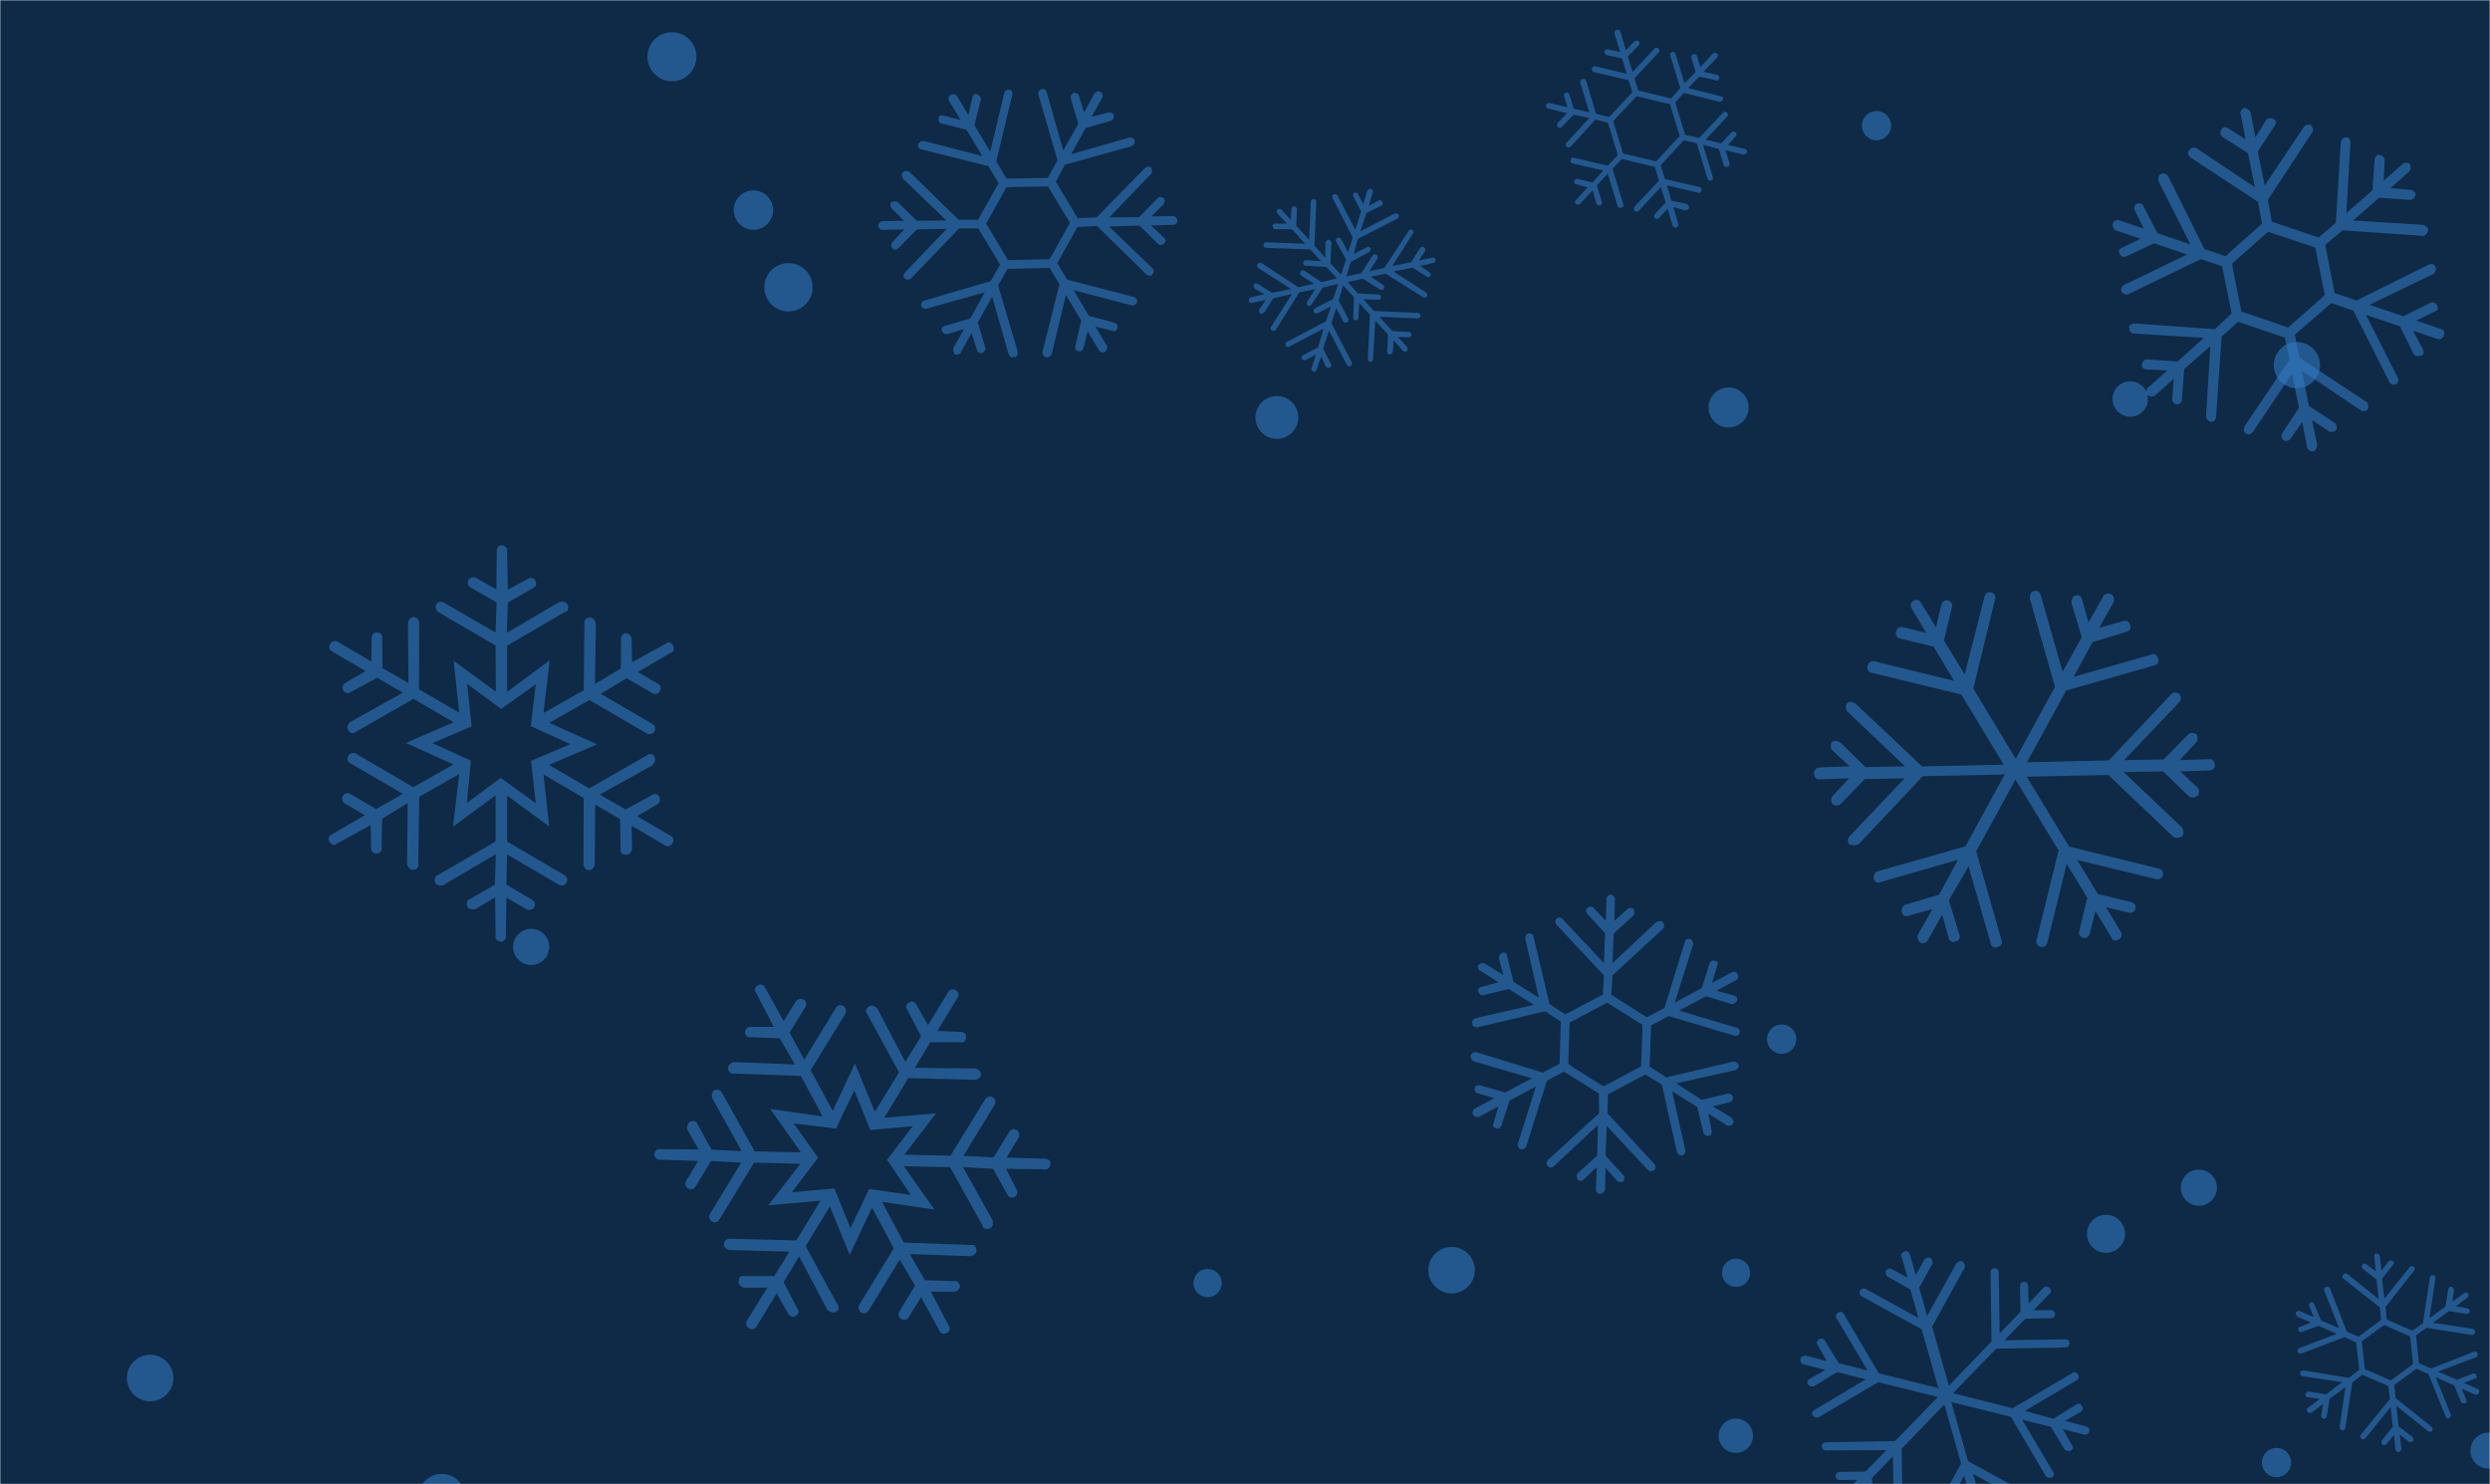 <svg xmlns="http://www.w3.org/2000/svg" version="1.1" xmlns:xlink="http://www.w3.org/1999/xlink" xmlns:svgjs="http://svgjs.com/svgjs" width="1040" height="620" preserveAspectRatio="none" viewBox="0 0 1040 620"><g mask="url(&quot;#SvgjsMask1092&quot;)" fill="none"><rect width="1040" height="620" x="0" y="0" fill="#0e2a47"></rect><circle r="5.895" cx="725.095" cy="531.625" filter="url(#SvgjsFilter1093)" fill="rgba(51, 121, 194, 0.58)"></circle><circle r="7.17" cx="725.01" cy="599.7" filter="url(#SvgjsFilter1093)" fill="rgba(51, 121, 194, 0.58)"></circle><circle r="6.11" cx="950.82" cy="610.88" filter="url(#SvgjsFilter1093)" fill="rgba(51, 121, 194, 0.58)"></circle><circle r="8.365" cx="721.975" cy="170.195" filter="url(#SvgjsFilter1093)" fill="rgba(51, 121, 194, 0.58)"></circle><circle r="10.095" cx="329.325" cy="119.995" filter="url(#SvgjsFilter1093)" fill="rgba(51, 121, 194, 0.58)"></circle><circle r="7.96" cx="879.62" cy="515.34" filter="url(#SvgjsFilter1093)" fill="rgba(51, 121, 194, 0.58)"></circle><circle r="7.55" cx="918.4" cy="496.07" filter="url(#SvgjsFilter1093)" fill="rgba(51, 121, 194, 0.58)"></circle><circle r="9.84" cx="184.51" cy="625.47" filter="url(#SvgjsFilter1093)" fill="rgba(51, 121, 194, 0.58)"></circle><circle r="6.13" cx="744.15" cy="434.02" filter="url(#SvgjsFilter1093)" fill="rgba(51, 121, 194, 0.58)"></circle><circle r="8.225" cx="314.685" cy="87.745" filter="url(#SvgjsFilter1093)" fill="rgba(51, 121, 194, 0.58)"></circle><circle r="6.115" cx="783.765" cy="52.485" filter="url(#SvgjsFilter1093)" fill="rgba(51, 121, 194, 0.58)"></circle><circle r="9.65" cx="959.35" cy="152.51" filter="url(#SvgjsFilter1093)" fill="rgba(51, 121, 194, 0.58)"></circle><circle r="9.705" cx="606.295" cy="530.525" filter="url(#SvgjsFilter1093)" fill="rgba(51, 121, 194, 0.58)"></circle><circle r="5.905" cx="504.385" cy="535.915" filter="url(#SvgjsFilter1093)" fill="rgba(51, 121, 194, 0.58)"></circle><circle r="7.4" cx="889.74" cy="166.66" filter="url(#SvgjsFilter1093)" fill="rgba(51, 121, 194, 0.58)"></circle><circle r="7.51" cx="1039.34" cy="605.91" filter="url(#SvgjsFilter1093)" fill="rgba(51, 121, 194, 0.58)"></circle><circle r="8.945" cx="533.315" cy="174.355" filter="url(#SvgjsFilter1093)" fill="rgba(51, 121, 194, 0.58)"></circle><circle r="10.23" cx="280.65" cy="23.7" filter="url(#SvgjsFilter1093)" fill="rgba(51, 121, 194, 0.58)"></circle><circle r="7.555" cx="221.855" cy="395.495" filter="url(#SvgjsFilter1093)" fill="rgba(51, 121, 194, 0.58)"></circle><circle r="9.72" cx="62.71" cy="575.58" filter="url(#SvgjsFilter1093)" fill="rgba(51, 121, 194, 0.58)"></circle><path d="M478.1 70.3L458 90.8 450.1 91.1 441 75.9 444.8 68.8 472.5 61.1C472.8 60.9 472.8 60.9 473.1 60.7 473.7 60.3 474.1 59.7 473.9 58.6 473.4 57.7 472.7 57.3 471.6 57.5L447.4 64.4 453.4 53.5 464.1 50.4C464.1 50.4 464.4 50.2 464.4 50.2 465 49.8 465.4 49.2 465.2 48.1 465.1 47.3 464 46.8 462.9 47L455.9 48.8 460.4 40.8C460.8 40.2 460.6 39.1 459.7 38.4S457.7 38.4 457 39.2L452.8 47 450.7 40.2C450.5 39.1 449.3 38.6 448.3 38.8 447.7 39.2 447 40 447.2 41.1L450.4 51.7 444.1 62.8 437.2 38.6C437 37.5 435.8 37 435.1 37.1 434.2 37.6 433.5 38.4 433.7 39.5L441.7 67 437.6 74.3 420.4 74.6 416.1 67.4 422.8 39.6C423.1 38.6 422.5 37.7 421.6 37.5S419.7 37.8 419.5 38.7L413.6 63.3 407 52.3 409.6 41.8C409.9 40.9 409.3 40 408.2 39.4S406.4 39.7 406.1 40.7L404.5 48.1 399.7 40.1C399.2 39.2 397.9 39.2 397 39.7 396.1 40.2 395.9 41.2 396.4 42.1L401.2 50.1 394.1 48.3C393 47.8 392.1 48.3 392 49.6 391.8 50.5 392.3 51.4 393.3 51.6L403.7 54.2 410.3 65.2 385.9 58.9C385 58.7 383.8 59.4 383.5 60.3S383.8 62.2 384.8 62.4L412.8 69.4 417.1 76.5 408.5 91.8 400.4 91.8 379.9 71.8C379.1 71.1 378 71.3 377.1 71.9 376.4 72.7 376.6 73.8 377.2 74.7L395.3 92.1 382.9 92.2 375 84.5C374.1 83.8 373.1 84 372.2 84.5 371.8 85.2 371.7 86.4 372.5 87.1L377.6 92.2 368.4 92.4C367.7 92.5 367 93.3 366.7 94.3 367 95.3 367.8 96.1 368.6 96L377.7 95.8 372.6 101.3C372.1 101.9 372.1 103.2 372.7 103.6 373.3 104.5 374 104.4 374.9 103.9 374.9 103.9 375.2 103.7 375.2 103.7L383 95.8 395.4 95.6 378 113.8C377.3 114.6 377.1 115.6 377.9 116.3 378.7 117 379.5 116.9 380.1 116.6 380.4 116.4 380.4 116.4 380.4 116.4L400.6 95.4 408.6 95.4 417.7 110.5 413.8 117.4 385.9 125.6C385.2 125.7 384.6 126.8 384.7 127.6 384.9 128.6 386.1 129.2 387.1 128.9L411.3 122.1 405.3 133 394.7 136.1C393.6 136.4 392.9 137.2 393.4 138.1 393.7 139.2 394.8 139.7 395.6 139.6L402.7 137.4 398.2 145.3C398 146.3 398.2 147.4 399 148.1 399.5 148.2 400.3 148.1 400.9 147.8 401.2 147.6 401.2 147.6 401.3 147.1L405.8 139.1 408.1 146.3C408.3 147.4 409.3 147.6 410 147.5 410.3 147.3 410.3 147.3 410.6 147.2 411.2 146.8 411.6 146.2 411.6 145.4L408.4 134.7 414.4 123.9 421.3 148.1C421.8 148.9 422.6 149.7 423.5 149.1 424 149.2 424 149.2 424.3 149.1 424.9 148.7 425.1 147.8 425.1 147L416.9 119.2 420.8 112.3 438.4 111.9 442.5 118.7 435.5 146.8C435.2 147.8 435.9 148.9 436.9 149.2S439 148.7 439.3 147.8L445.2 123.2 451.6 133.9 449.1 144.7C448.9 145.6 449.4 146.5 450.4 146.7 451.3 147 452.2 146.4 452.5 145.5L454.3 138.4 459.1 146.4C459.4 147 460.6 147.5 461.5 147 462.3 146.4 462.7 145 462.3 144.4L457.5 136.4 464.7 138.2C465.1 138.3 465.6 138.4 465.9 138.2 466.5 137.9 466.6 137.4 466.7 136.9 467 136 466.4 135.1 465.5 134.8L454.8 131.9 448.4 121.2 472.9 127.6C473.3 127.7 473.6 127.5 474.2 127.2 474.5 127 474.8 126.8 474.9 126.3 475.2 125.4 474.5 124.2 473.5 124L445.7 116.8 441.6 109.9 450 94.8 458.2 94.4 478.9 114.7C479.5 115.1 480.5 115.3 481.1 115 481.4 114.8 481.4 114.8 481.2 114.5 482.1 114 482.1 112.7 481.3 112L463.2 94.6 475.9 94.2 483.8 102C484.4 102.4 485.2 102.4 485.8 102 485.8 102 486.1 101.8 486.1 101.8 487 101.3 487.1 100 486.2 99.3L480.7 94.2 489.8 93.9C490.3 94 490.6 93.9 490.9 93.7 491.5 93.3 491.9 92.7 491.7 92.4 491.8 91.1 491 90.4 490 90.2L480.9 90.4 485.9 85.4C486.6 84.5 486.7 83.3 485.9 82.6 485.2 82.2 484 82.1 483.5 82.8L475.8 90.7 463.3 90.8 480.7 72.7C481.5 71.9 481.2 70.8 480.7 69.9 480 69.5 478.8 69.4 478.1 70.3ZM438.8 79.7L445.8 91.3 446.9 93.1 445.9 94.8 439.5 106.4 438.2 108.3 436.2 108.3 423 108.6 421 108.6 419.9 106.8 413 95.2 411.9 93.4 412.9 91.6 419.3 80.1 420.2 78.3 422.5 78.1 435.7 77.9 437.8 77.9 438.8 79.7Z" fill="rgba(51, 121, 194, 0.58)"></path><path d="M278.2 268.8L264 276.6 263.8 266.8C263.8 265.8 262.9 264.7 261.4 264.4 260.2 264.7 259.1 265.7 259.4 267L259.3 279.2 248.5 285.7 248.9 260.3C248.5 259 247.6 257.9 246.5 257.9 244.9 258 243.8 258.9 244.1 260.2L243.8 288.3 227 297.8 229.6 275.8 211.8 289 211.8 269.7 236.1 255.5C236.5 255.8 236.7 255.4 237 255 237.4 254.2 237.5 253.1 236.9 252.3 236.4 251.4 234.9 251.1 233.7 251.4L211.7 264.3 212.1 251.7 222.7 245.6C223.3 245.4 223.5 245 223.8 244.6 224 244.2 224.1 243.2 223.5 242.3 222.9 241.4 221.5 241.1 220.6 241.7L212.1 246.3 211.8 230.2C212.1 228.7 210.9 228 209.5 227.7 208.5 227.7 207.4 228.6 207.5 230.3L207.3 246.2 198.9 241.4C197.7 240.7 196.2 241.4 195.7 242.2 195.1 243.4 195.4 244.7 196.6 245.4L207.4 251.6 207 264.2 185.4 251.7C184.2 251 182.9 251.3 182.2 252.5 181.8 253.3 181.9 255 183.1 255.7L207 269.6 207.1 288.9 189.5 276 191.8 297.7 175 287.9 175.1 260.1C175 258.5 173.8 257.8 172.8 257.7 171.8 257.7 170.7 258.6 170.4 260.1L170.6 285.3 159.8 279.1 159.6 266.6C159.9 265.2 158.9 264.1 157.3 264.2 156.2 264.1 155.1 265.1 155.2 266.8L155.1 276.3 141.1 268.1C139.9 267.4 138.6 267.8 137.9 269S137.5 271.4 138.7 272.1L152.7 280.3 144.5 285.1C143 285.9 142.8 287.3 143.3 288.2 144 289.6 145.5 289.9 146.6 289L157.5 283.1 168.3 289.3 146.2 301.6C145.1 302.6 144.8 304 145.4 304.9 146.1 306.4 147.5 306.6 148.6 305.7L172.7 291.9 189.5 301.7 169.5 310.3 189.4 319.3 172.6 328.8 148.7 314.8C147.5 314.1 146 314.8 145.5 315.6 144.8 316.8 145.1 318.1 146.3 318.8L168.3 331.6 157.1 337.9 146.3 331.6C145.1 330.9 143.9 331.3 143.2 332.5 142.7 333.3 142.8 334.9 144 335.6L152.4 340.5 138.6 348.5C137.1 349.3 136.8 350.7 137.8 351.8 138.4 352.7 139.6 353.4 140.7 352.4L154.8 344.6 155 354.4C155 355.4 155.9 356.5 157 356.5 158 356.6 158.9 356 159.1 355.6 159.3 355.2 159.6 354.8 159.4 354.2L159.6 342 170.3 335.4 170 360.9C170.3 362.2 171.3 363.3 172.3 363.3 173.3 363.4 174.2 362.8 174.7 362 174.9 361.6 174.9 361.6 174.7 361L175.1 332.8 191.8 323.3 189.2 345.3 207 332.2 207 351.5 182.7 365.6C181.8 366.2 181.1 367.4 181.9 368.9 182.4 369.8 183.9 370.1 185.1 369.7L207.1 356.8 206.7 369.5 196.2 375.6C194.9 375.9 194.6 377.4 195.3 378.9 195.9 379.7 197.3 380 198.6 379.7L206.8 374.8 207 391C206.7 392.4 207.9 393.1 209.3 393.4 209.9 393.3 210.8 392.7 211 392.3 211.3 391.9 211.5 391.5 211.3 390.9L211.5 374.9 219.9 379.8C221.1 380.5 222.6 379.8 223.1 379L223.1 379C223.8 377.8 223.4 376.5 222.2 375.8L211.5 369.5 211.8 356.9 233.4 369.5C234.6 370.2 235.9 369.9 236.6 368.7S236.9 366.2 235.7 365.5L211.8 351.5 211.8 332.3 229.4 345.2 227 323.5 243.8 333.3 243.7 361C243.8 362.7 245 363.4 246 363.5 247.1 363.5 248.1 362.6 248.4 361.1L248.6 336.1 259 342.1 259.2 354.6C258.9 356 259.9 357.1 261.6 357 262.6 357.1 263.7 356.1 264 354.7L263.8 344.9 277.8 353.1C279 353.8 280.2 353.4 280.9 352.2S281.3 349.8 280.1 349.1L266.1 340.9 274.3 336.1C274.9 335.9 275.1 335.5 275.4 335.1 275.8 334.3 275.7 333.7 275.5 333 274.8 331.5 273.3 331.2 272.2 332.2L261.3 338.1 250.5 331.9 272.6 319.6C272.9 319.2 273.1 318.8 273.3 318.4 273.8 317.6 273.6 317 273.5 316.3 272.7 314.8 271.3 314.5 270.2 315.5L246.1 329.3 229.3 319.5 249.4 310.9 229.4 301.9 246.2 292.4 270.2 306.4C271.4 307.1 272.9 306.3 273.3 305.5 274 304.4 273.7 303.1 272.5 302.4L250.9 289.8 261.7 283.3 272.5 289.5C273.7 290.2 274.9 289.9 275.6 288.7S276 286.2 274.8 285.6L266.4 280.7 280.2 272.6C280.8 272.5 281 272.1 281.3 271.7 281.5 271.3 281.6 270.2 281 269.4 280.4 268.5 279.2 267.8 278.2 268.8ZM238.2 310.8L221.8 317.8 223.8 335.5 209.1 324.9 195 335.4 196.7 317.7 180.6 310.4 197 303.4 195.1 285.6 209.3 296.1 223.8 285.8 221.7 303.3 238.2 310.8Z" fill="rgba(51, 121, 194, 0.58)"></path><path d="M776.8 352.1L803.1 324.2 837.3 323.5 820.9 353.5 784 364C784 364 783.6 364.2 783.6 364.2 782.8 364.7 782.5 366 782.6 367 782.9 368.4 784.4 369.1 785.6 368.4L817.8 359.1 809.9 373.7 795.7 377.9C795.7 377.9 795.3 378.2 795.3 378.2 794.5 378.6 794.2 379.9 794.3 380.9 794.6 382.4 796.1 383.1 797.3 382.4L807.1 379.7 801.1 390.3C800.5 391.2 801.1 393 802 393.6 803.1 394.5 804.7 393.6 805.2 392.7L811.2 382 813.9 391.8C814.2 393.2 815.7 393.9 816.9 393.2 818.3 392.9 819 391.4 818.3 390.2L814 376 822.2 361.9 831.5 394.1C831.8 395.5 833.3 396.2 834.5 395.5 835.9 395.2 836.6 393.6 835.9 392.5L825.4 355.6 841.8 325.6 859.8 355.2 850.6 392.7C850.3 394 851.1 395.2 852.3 395.5 853.6 395.8 854.8 395.1 855.1 393.8L863.2 360.8 871.8 375 868.4 389C868.1 390.2 868.8 391.4 870.1 391.7 871.3 392 872.5 391.3 872.8 390L875.2 380.5 881.9 391.6C882.2 393 883.9 393.1 885 392.4 886.2 391.6 886.5 390.4 885.8 389.2L879.6 378.9 889.1 381.2C890.4 381.5 891.6 380.8 891.9 379.6S891.5 377.1 890.2 376.8L876.2 373.4 867.6 359.2 900.6 367.2C901.9 367.5 903.1 366.8 903.4 365.5 903.7 364.3 903 363.1 901.7 362.8L864.2 353.6 846.5 324.4 880.6 323.7 907.6 349.4C908.8 350.4 910.2 350 911.4 349.3 912.3 348.2 912 346.8 911.3 345.6L887 322.5 903.5 322.2 914.1 332.5C915.3 333.5 916.7 333.1 917.9 332.4 918.8 331.3 918.5 329.9 918 329.1L910.6 322.2 922.8 321.8C923.8 321.8 925.4 320.8 925.1 319.4 924.8 317.9 924 316.8 922.6 317.1L910.4 317.5 917.3 310.1C918.2 308.9 917.9 307.5 917.4 306.7 916.5 306.2 915.3 305.9 914.5 306.3 914.5 306.3 914.1 306.6 914.1 306.6L903.7 317.2 887.2 317.5 910.3 293.2C911.2 292.1 910.9 290.7 910.4 289.9 909.5 289.3 908.3 289 907.5 289.5 907.5 289.5 907.1 289.7 907.1 289.7L880.8 317.6 846.6 318.4 863 288.4 899.9 277.9C901.3 277.6 902 276.1 901.3 274.9 901 273.4 899.5 272.7 898.3 273.5L866.1 282.7 874 268.2 888.2 263.9C889.6 263.6 890.3 262.1 889.6 260.9 889.3 259.5 887.7 258.8 886.6 259.5L876.8 262.2 882.8 251.5C883.3 250.6 882.8 248.8 881.9 248.3 881 247.7 880 247.8 879.2 248.3 878.8 248.5 878.4 248.8 878.3 249.4L872.3 260 869.6 250.3C869.3 248.9 867.8 248.2 866.6 248.9 866.6 248.9 866.2 249.1 866.2 249.1 865.4 249.6 865.1 250.9 865.2 251.9L869.5 266.1 861.5 280.6 852.3 248.4C851.9 247 850.4 246.3 849.2 247 849.2 247 848.8 247.2 848.8 247.2 848 247.7 847.7 249 847.8 250L858.3 286.9 841.9 316.9 824.2 287.6 833.3 250.2C833.6 248.9 832.9 247.7 831.6 247.4 830.4 247.1 829.2 247.8 828.9 249.1L820.6 281.7 811.9 267.5 815.3 253.5C815.6 252.3 814.9 251.1 813.7 250.8S811.2 251.2 810.9 252.4L808.6 262 802.3 251.7C801.6 250.5 800.3 250.2 799.2 250.9 798 251.6 797.7 252.9 798.4 254.1L804.6 264.4 795.1 262C794.5 261.9 793.8 261.7 793 262.2S792.1 263.3 791.9 264C791.6 265.2 792.3 266.4 793.6 266.7L807.6 270.1 816.2 284.4 783.2 276.3C782.6 276.1 781.9 276 781.1 276.5 780.7 276.7 780.2 277.6 780 278.2 779.7 279.5 780.4 280.7 781.7 281L819.2 290.1 836.9 319.4 802.8 320.1 774.9 293.8C774 293.2 772.7 292.9 772 293.4 772 293.4 771.6 293.6 771.6 293.6 770.6 294.7 770.9 296.2 771.4 297L795.7 320.1 779.2 320.4 768.6 310.1C767.7 309.5 766.4 309.2 765.6 309.7 765.6 309.7 765.2 309.9 765.2 309.9 764.3 311 764.6 312.5 765.1 313.2L772.5 320.1 760.3 320.5C759.9 320.7 759.3 320.6 758.9 320.8 758.1 321.3 757.5 322.2 757.6 323.2 757.9 324.6 758.6 325.8 760.1 325.5L772.3 325.1 765.4 332.5C764.5 333.6 764.8 335.1 765.3 335.8 766.4 336.8 767.8 336.5 768.6 336L778.9 325.4 795.5 325.1 772.4 349.4C771.5 350.5 771.8 351.9 772.3 352.7 774.2 353.2 775.8 353.2 776.8 352.1Z" fill="rgba(51, 121, 194, 0.58)"></path><path d="M847.3 624.1L822 610.3 815 585.6 839.9 591.8 854.5 616.6C854.5 616.6 854.8 616.9 854.8 616.9 855.3 617.4 856.2 617.3 857 617.1 857.9 616.6 858.2 615.3 857.4 614.6L844.6 593 856.6 596 862.4 605.5C862.4 605.5 862.7 605.7 862.7 605.7 863.2 606.2 864.2 606.2 864.9 605.9 865.9 605.4 866.1 604.2 865.3 603.5L861.6 596.9 870.4 599.2C871.2 599.5 872.4 598.7 872.6 598 873.1 597 872.1 596 871.3 595.8L862.5 593.5 869 589.7C870 589.2 870.2 587.9 869.5 587.2 869 586.2 867.8 586 867 586.8L857.6 592.6 845.7 589.3 867.4 576.5C868.3 576 868.6 574.7 867.8 574 867.3 573 866.1 572.8 865.4 573.6L840.6 588.2 815.7 581.9 833.8 563.3 862.7 562.8C863.7 562.8 864.4 562 864.4 561.1 864.4 560.1 863.7 559.4 862.7 559.4L837.2 559.8 845.9 550.8 856.7 550.6C857.6 550.6 858.4 549.9 858.4 548.9 858.3 547.9 857.6 547.2 856.6 547.2L849.3 547.3 856 540.4C857 539.9 856.7 538.6 856 537.9 855.2 537.2 854.3 537.2 853.5 537.9L847.3 544.4 847.1 537.1C847.1 536.1 846.4 535.4 845.4 535.4S843.7 536.1 843.7 537.1L843.9 547.9 835.2 556.9 834.8 531.4C834.8 530.4 834 529.7 833.1 529.7 832.1 529.7 831.3 530.4 831.4 531.4L831.8 560.3 814 578.8 807 554.1 820.5 529.6C821 528.6 820.5 527.7 819.8 526.9 818.8 526.5 817.8 527 817.1 527.7L804.9 549.7 801.6 537.8 807 528.1C807.5 527.1 807 526.2 806.3 525.4 805.3 525 804.3 525.5 803.8 526L800.2 532.6 797.7 523.9C797.4 523.1 796.4 522.2 795.4 522.7 794.5 523.2 793.7 523.9 794.2 524.9L796.8 533.7 790.2 530.1C789.2 529.6 788.2 530.1 787.7 530.6 787.5 531.4 787.5 532.4 788 532.8 788 532.8 788.2 533.1 788.2 533.1L797.9 538.6 801.3 550.5 779.3 538.4C778.3 537.9 777.3 538.4 776.8 538.9 776.6 539.6 776.6 540.6 777.1 541.1 777.1 541.1 777.3 541.3 777.3 541.3L802.6 555.2 809.6 579.8 784.7 573.6 770.1 548.8C769.6 547.8 768.4 547.6 767.6 548.4 766.7 548.9 766.4 550.1 767.2 550.8L780 572.4 768 569.4 762.2 560C761.7 559 760.4 558.8 759.7 559.5 758.7 560 758.5 561.2 759.3 562L763 568.5 754.2 566.2C753.4 566 752.2 566.7 752 567.5 751.8 568.2 752 568.9 752.5 569.4 752.8 569.7 753 569.9 753.5 569.9L762.4 572.2 755.8 576C754.8 576.5 754.6 577.7 755.4 578.5 755.4 578.5 755.6 578.7 755.6 578.7 756.1 579.2 757.1 579.2 757.8 578.9L767.3 573.1 779.3 576.1 757.7 589C756.8 589.5 756.5 590.7 757.3 591.4 757.3 591.4 757.5 591.7 757.5 591.7 758 592.1 759 592.1 759.7 591.9L784.5 577.3 809.4 583.5 791.5 601.9 762.6 602.4C761.6 602.4 760.9 603.1 760.9 604.1 760.9 605.1 761.7 605.8 762.6 605.8L787.9 605.7 779.2 614.6 768.4 614.8C767.4 614.8 766.7 615.5 766.7 616.5S767.5 618.2 768.5 618.2L775.8 618.1 769.6 624.6C768.8 625.3 768.9 626.3 769.6 627 770.3 627.7 771.3 627.7 772 627L778.3 620.5 778.4 627.9C778.4 628.4 778.5 628.8 778.9 629.3S779.9 629.8 780.4 629.8C781.4 629.8 782.1 629 782.1 628.1L781.9 617.3 790.6 608.3 791 633.8C791 634.3 791 634.8 791.5 635.3 791.8 635.5 792.5 635.7 793 635.7 794 635.7 794.7 635 794.7 634L794.3 605.1 812.1 586.6 819.1 611.3 805.3 636.5C805.1 637.3 805.1 638.2 805.6 638.7 805.6 638.7 805.8 639 805.8 639 806.8 639.4 807.8 638.9 808.3 638.4L820.4 616.4 823.8 628.4 818.3 638C818.1 638.8 818.1 639.7 818.6 640.2 818.6 640.2 818.8 640.5 818.8 640.5 819.8 640.9 820.8 640.4 821.3 639.9L824.9 633.3 827.4 642.1C827.7 642.3 827.7 642.8 827.9 643 828.4 643.5 829.2 643.7 829.9 643.5 830.9 643 831.6 642.2 831.1 641.3L828.5 632.5 835.2 636.1C836.2 636.5 837.2 636 837.6 635.5 838.1 634.5 837.6 633.6 837.1 633.1L827.5 627.6 824.1 615.6 846.1 627.8C847.1 628.3 848.1 627.8 848.5 627.3 848.5 625.8 848.3 624.6 847.3 624.1Z" fill="rgba(51, 121, 194, 0.58)"></path><path d="M396.3 553.8L388.8 539.5 398.6 539.5C399.6 539.6 400.7 538.6 401 537.2 400.7 535.9 399.8 534.8 398.5 535.1L386.3 534.7 380 523.8 405.4 524.7C406.7 524.4 407.8 523.5 407.9 522.4 407.8 520.8 406.9 519.7 405.6 520L377.5 519 368.4 502 390.3 505.2 377.5 487.1 396.8 487.5 410.5 512.1C410.2 512.5 410.6 512.7 411 513 411.8 513.4 412.8 513.5 413.7 513 414.6 512.4 414.9 511 414.6 509.7L402.2 487.5 414.8 488.2 420.7 498.9C420.9 499.5 421.3 499.7 421.7 500 422 500.2 423.1 500.3 424 499.8 424.8 499.2 425.2 497.8 424.6 496.9L420.2 488.2 436.3 488.4C437.8 488.7 438.5 487.5 438.8 486.1 438.9 485.1 438 483.9 436.3 484L420.4 483.5 425.4 475.2C426.2 474 425.5 472.5 424.7 472 423.5 471.3 422.2 471.6 421.5 472.8L415 483.4 402.4 482.8 415.4 461.5C416.1 460.3 415.8 459 414.6 458.3 413.9 457.8 412.2 457.9 411.5 459.1L397 482.7 377.7 482.3 391 465 369.3 466.9 379.4 450.3 407.2 451C408.8 450.9 409.6 449.8 409.7 448.7 409.7 447.7 408.8 446.6 407.4 446.3L382.1 446 388.6 435.3 401 435.3C402.5 435.7 403.6 434.7 403.5 433.1 403.6 432 402.7 430.9 401 431L391.5 430.6 399.9 416.8C400.7 415.6 400.4 414.3 399.2 413.6S396.7 413.2 396 414.4L387.6 428.2 382.9 419.9C382.2 418.4 380.7 418 379.9 418.6 378.4 419.3 378 420.7 379 421.8L384.7 432.9 378.1 443.5 366.4 421.2C365.4 420.1 364 419.7 363.1 420.3 361.6 421 361.3 422.4 362.2 423.5L375.5 447.9 365.4 464.4 357.1 444.2 347.8 464 338.6 447 353.1 423.4C353.8 422.2 353.1 420.7 352.3 420.2 351.2 419.5 349.9 419.8 349.2 420.9L335.9 442.6 329.8 431.3 336.3 420.7C337.1 419.5 336.7 418.2 335.6 417.5 334.8 417 333.1 417.1 332.4 418.3L327.3 426.5 319.6 412.6C318.9 411.1 317.5 410.8 316.4 411.7 315.5 412.2 314.7 413.4 315.7 414.5L323.2 428.9 313.4 428.9C312.4 428.8 311.3 429.7 311.2 430.8 311.1 431.8 311.7 432.7 312 432.9 312.4 433.1 312.8 433.4 313.5 433.2L325.7 433.7 332 444.6 306.6 443.6C305.3 443.9 304.2 444.9 304.1 445.9 304 446.9 304.5 447.8 305.3 448.3 305.7 448.5 305.7 448.5 306.4 448.4L334.5 449.4 343.6 466.3 321.7 463.2 334.5 481.3 315.2 480.9 301.5 456.3C301 455.4 299.8 454.7 298.3 455.4 297.4 455.9 297.1 457.4 297.4 458.6L309.8 480.8 297.2 480.2 291.3 469.5C291 468.2 289.5 467.9 288 468.6 287.2 469.2 286.8 470.6 287.1 471.9L291.8 480.1 275.6 480C274.2 479.7 273.5 480.9 273.2 482.3 273.3 482.9 273.9 483.8 274.3 484 274.7 484.3 275.1 484.5 275.7 484.4L291.6 484.9 286.6 493.2C285.8 494.4 286.5 495.9 287.3 496.3L287.3 496.3C288.5 497.1 289.8 496.8 290.5 495.6L297 484.9 309.6 485.6 296.6 506.9C295.9 508.1 296.2 509.3 297.3 510.1S299.8 510.5 300.5 509.3L315 485.6 334.3 486.1 320.9 503.4 342.7 501.5 332.6 518.1 304.8 517.4C303.1 517.4 302.4 518.6 302.3 519.6 302.2 520.7 303.2 521.8 304.6 522.1L329.7 522.8 323.4 533 310.9 533C309.5 532.7 308.4 533.6 308.5 535.3 308.4 536.3 309.3 537.4 310.7 537.8L320.5 537.8 312 551.6C311.3 552.8 311.6 554 312.8 554.8S315.3 555.2 316 554L324.4 540.2 329.1 548.5C329.3 549.1 329.7 549.4 330.1 549.6 330.8 550.1 331.5 549.9 332.1 549.8 333.6 549.1 334 547.6 333 546.5L327.3 535.5 333.8 524.8 345.6 547.2C346 547.4 346.4 547.7 346.8 547.9 347.6 548.4 348.2 548.2 348.9 548.1 350.4 547.4 350.7 546 349.8 544.9L336.5 520.5 346.6 503.9 354.9 524.1 364.2 504.4 373.3 521.4 358.9 545C358.2 546.2 358.9 547.7 359.6 548.2 360.8 548.9 362.1 548.6 362.8 547.4L375.8 526.1 382.2 537 375.7 547.7C374.9 548.9 375.2 550.1 376.4 550.9S378.9 551.3 379.6 550.1L384.7 541.8 392.4 555.8C392.5 556.4 392.9 556.6 393.3 556.9 393.7 557.1 394.8 557.2 395.6 556.7 396.5 556.1 397.2 554.9 396.3 553.8ZM355.2 513L348.5 496.4 330.7 498 341.7 483.6 331.5 469.2 349.2 471.4 356.8 455.4 363.5 472 381.2 470.4 370.5 484.4 380.4 499.1 363 496.6 355.2 513Z" fill="rgba(51, 121, 194, 0.58)"></path><path d="M728.8 62.2L721.7 60.5 725 56.9C725.3 56.5 725.4 55.8 724.9 55.2 724.4 54.9 723.6 54.9 723.3 55.2L718.9 59.9 712.4 58.3 721.3 48.8C721.9 48.2 721.9 47.4 721.3 47.1 720.9 46.5 720.1 46.5 719.6 47.1L709.7 57.6 703.8 56.3 699.7 42.8 703.3 38.8 718.2 42.5C718.4 42.4 718.7 42.4 718.9 42.3 719.1 42.2 719.5 41.9 719.6 41.6 719.9 40.8 719.4 40.2 718.7 40.2L705.1 36.8 709.7 32 716.7 33.5C716.8 33.8 717 33.7 717.2 33.6 717.7 33.5 718 33.1 718.1 32.6 718.2 32.1 717.8 31.5 717.2 31.2L711.5 30 717.2 24C717.6 23.6 717.6 22.9 717.2 22.3 716.6 22 715.9 22 715.5 22.3L710.2 28 708.8 23.4C708.6 22.7 707.8 22.5 707.4 22.6 706.7 22.8 706.2 23.4 706.4 24.1L708.2 30.1 703.6 34.8 699.8 22.5C699.6 21.8 699.1 21.5 698.4 21.7 697.7 21.9 697.4 22.5 697.6 23.1L701.8 36.8 698 41.1 684.2 37.8 682.7 32.7 692.7 22C693.3 21.5 693.2 20.6 692.7 20.3 692.2 19.7 691.6 19.9 691 20.3L681.9 30.1 679.9 23.6 684.5 18.9C684.9 18.5 684.8 17.6 684.5 17.2S683.2 16.9 682.6 17.3L679.1 21 676.8 13.2C676.6 12.6 675.8 12.3 675.1 12.5 674.7 12.7 674.1 13.3 674.3 14L676.7 21.7 671.5 20.6C671 20.5 670.4 20.7 670.1 21.5 670 22 670.5 22.9 671 23L677.5 24.4 679.4 30.8 666.4 27.7C665.7 27.7 665 27.9 664.8 28.7 664.7 29.2 665.2 30 665.7 30.1L680.2 33.5 681.8 38.5 672.1 48.9 666.6 47.5 662.5 33.8C662.3 33.1 661.7 32.8 661 33 660.4 33.2 659.8 33.8 660 34.5L663.8 46.9 657.3 45.4 655.5 39.5C655.3 38.8 654.7 38.5 654.1 38.7 653.4 38.9 653.1 39.5 653.3 40.1L654.7 44.8 647.1 43C646.6 42.9 645.8 43.4 645.7 43.9 645.7 44.6 645.9 45.3 646.6 45.3L654.5 47.3 650.6 51.3C650.3 51.9 650.3 52.6 650.6 53 651 53.4 651.5 53.5 652 53.3 652 53.3 652.2 53.3 652.3 53L657.3 47.9 663.8 49.3 654.3 59.6C653.7 60 653.7 60.8 654.4 61.3 654.6 61.5 654.9 61.6 655.4 61.5 655.6 61.4 655.8 61.3 656 61.3L666.4 49.9 671.6 51.3 675.7 64.8 671.5 69.2 657.4 65.9C656.6 65.7 656.1 66.1 656 66.8 655.7 67.4 656.1 68 656.9 68.3L669.7 71.2 665.1 76.2 658.9 74.7C658.4 74.6 657.8 75 657.5 75.6 657.4 76.3 657.6 77 658.4 77L663.1 78.2 658.2 83.6C657.6 84 657.8 84.7 658.2 85.2 658.5 85.4 659 85.5 659.5 85.4 659.5 85.4 659.7 85.3 659.9 85.2L665.2 79.5 666.8 85.1C667 85.5 667.6 86 668.3 85.8 669 85.6 669.2 84.8 669.1 84.4L667 77.5 671.5 72.5 675.6 86C675.8 86.7 676.6 86.9 677.3 86.7S678.2 86 678 85.3L673.5 70.5 677.4 66.4 691.2 69.7 692.9 75.5 682.7 86.3C682.4 86.9 682.3 87.6 682.8 88.2 683.1 88.4 683.6 88.5 684 88.3 684.2 88.3 684.5 88.2 684.6 87.9L693.7 78.1 695.7 84.6 691.1 89.5C690.8 89.9 690.7 90.6 691.2 91.2 691.7 91.5 692.5 91.6 692.8 91.2L696.5 87.2 698.6 94.3C698.7 94.7 699.6 95.2 700 95.1 700.7 94.9 701.2 94 701 93.6L698.9 86.5 703.9 87.9C704.1 87.8 704.4 87.7 704.6 87.7 705 87.5 705.4 87.2 705.5 86.9 705.6 86.2 705.1 85.6 704.6 85.2L698.1 83.8 696.2 77.4 709.2 80.5C710 80.7 710.6 80.3 710.6 79.8 710.9 79 710.5 78.4 709.9 78.1L695.4 74.8 693.6 69 703.3 58.6 708.7 59.8 713.2 74.7C713.4 75.3 714 75.6 714.6 75.4 715.3 75.2 715.6 74.7 715.4 74L711.3 60.5 717.9 62.2 719.9 69C720.1 69.5 720.9 69.9 721.6 69.7 722.3 69.5 722.5 68.7 722.4 68.3L720.7 62.7 728.3 64.6C728.5 64.5 728.5 64.5 728.7 64.4 729.1 64.3 729.5 63.9 729.7 63.7 729.7 62.9 729.3 62.3 728.8 62.2ZM692.8 66.3L691.7 67.4 690.4 67.1 679.2 64.4 677.9 64.1 677.5 62.8 674.2 51.9 673.8 50.6 674.7 49.6 682.6 41.2 683.5 40.2 685 40.5 696 43.2 697.5 43.4 697.9 44.8 701.2 55.6 701.6 56.9 700.4 58 692.8 66.3Z" fill="rgba(51, 121, 194, 0.58)"></path><path d="M532.9 137.7L542.7 122.1 549.3 120.8 546 126C545.5 126.5 545.8 127.2 546.2 127.7 546.7 127.9 547.5 127.7 547.7 127.3L552.5 120.1 558.9 118.6 556.8 124.9 549.1 128.8C549.1 128.8 549 129 549 129 548.6 129.3 548.6 129.9 548.7 130.4 549.2 130.9 549.7 131.1 550.4 130.8L555.9 128 553.8 134.2 537.5 142.8C537.5 142.8 537.2 142.8 537.2 142.8 536.9 143.1 536.8 143.8 537 144.3 537.3 145 538.1 145.2 538.6 144.7L552.8 137.3 550.5 145.1 544.2 148.4C544.2 148.4 544.2 148.4 544 148.5 543.7 148.8 543.5 149.3 543.6 149.8 544.1 150.3 544.7 150.7 545.4 150.4L549.6 148.1 547.8 153.8C547.5 154.4 548 154.9 548.4 155.1 549.1 155.5 549.7 155.2 549.9 154.4L551.8 148.9 553.8 153.1C554.2 153.6 554.9 153.9 555.4 153.5 556.1 153.2 556.2 152.7 555.9 152L552.6 145.6 555.1 138.1 562.6 152.5C562.8 153 563.6 153.2 564.2 152.9 564.6 152.6 564.9 151.9 564.6 151.3L556.1 135 558.1 128.7 561 134.2C561.3 134.9 561.9 134.9 562.6 134.6 563.1 134.5 563.3 133.7 563.2 133.2L559.1 125.6 561 119.2 565.5 124.1 565.2 132.6C565.1 133.3 565.6 133.8 566.2 133.8 566.7 134 567.4 133.4 567.4 132.7L567.7 126.5 572.2 131.5 571.3 149.9C571.2 150.6 571.7 151.1 572.3 151.1 573 151.1 573.5 150.7 573.5 150L574.4 133.9 579.7 139.7 579.4 146.8C579.4 147.5 579.8 148 580.5 148 581.1 148.1 581.7 147.6 581.7 146.9L582.1 142.2 586 146.5C586.4 147 587.1 147 587.6 146.6 588.1 146.1 588.1 145.4 587.7 144.9L583.8 140.7 588.3 140.9C589 140.9 589.5 140.4 589.5 139.8S589.1 138.6 588.4 138.6L581.6 138.3 576.1 132.3 592.1 133C592.8 133 593.3 132.6 593.3 131.9 593.4 131.3 592.9 130.8 592.2 130.7L573.9 129.9 569.4 125 575.6 125.2C576.3 125.3 576.8 124.8 576.8 124.2 576.9 123.5 576.4 123 575.7 123L567.2 122.6 562.9 117.8 569.2 116.4 576.5 121C577 121.2 577.8 121.1 578 120.6 578.3 120 578.2 119.5 577.7 119L572.5 115.6 578.7 114.3 594.3 124.1C595 124.5 595.5 124.3 596 123.9 596.3 123.2 596 122.6 595.7 122.2L582 113.4 590 111.8 595.9 115.5C596.3 116 597 115.7 597.5 115.3 597.7 114.8 597.6 114 596.9 113.6L593.1 111.1 598.7 109.8C599.4 109.8 599.7 109.2 599.6 108.3 599.5 107.8 598.8 107.5 598.3 107.6L592.6 108.8 595.2 104.9C595.5 104.2 595.3 103.6 594.8 103.4 594.3 102.9 593.8 103 593.5 103.3 593.3 103.5 593.3 103.5 593.1 103.6L589.4 109.5 581.5 111.1 590.1 97.6C590.6 97.1 590.3 96.5 589.9 95.9 589.4 95.8 588.9 95.9 588.5 96.2 588.4 96.4 588.4 96.4 588.4 96.4L578.2 111.9 571.9 113.3 575.3 108.1C575.6 107.4 575.5 106.9 575 106.4 574.5 106.2 573.9 106.2 573.5 106.5 573.4 106.7 573.4 106.7 573.2 106.8L568.6 114.1 562.3 115.5 564.2 109.4 571.8 105.3C572.4 105 572.6 104.2 572.5 103.7 572 103.2 571.4 102.8 570.9 103.3L565.4 106.1 567.1 99.8 583.7 91.3C584.2 91.1 584.4 90.3 584.3 89.8 583.8 89.3 583.1 88.9 582.5 89.2L568.2 96.6 570.7 89 576.9 85.9C577.6 85.6 577.8 84.8 577.3 84.3 577.2 83.8 576.5 83.4 575.9 83.7L571.7 86 573.4 80.3C573.6 79.8 573.3 79.2 572.6 78.8 572.3 78.8 571.8 78.9 571.5 79.3 571.5 79.3 571.3 79.4 571.1 79.6L569.4 85.2 567.1 81C567 80.5 566.2 80.3 565.7 80.5 565.5 80.6 565.5 80.6 565.5 80.6 565 81.1 565 81.7 565.3 82.1L568.5 88.3 566.1 96 558.6 81.6C558.1 81.1 557.7 80.9 557 81.2 557 81.2 556.8 81.4 556.8 81.4 556.5 81.7 556.3 82.2 556.6 82.8L565 99.2 563.1 105.4 560.2 99.9C559.8 99.3 559.1 99 558.6 99.5 558.5 99.3 558.3 99.4 558.3 99.4 558 99.8 557.9 100.4 558.1 100.9L562.2 108.4 560.1 114.7 555.7 110 556.1 101.5C556.1 100.8 555.5 100.1 554.8 100.1 554.3 100.2 553.8 100.7 553.6 101.2L553.5 107.6 549 102.6 549.8 84.3C549.8 83.7 549.4 83.2 548.7 83.1 548.1 83.1 547.6 83.6 547.5 84.2L546.8 100.2 541.4 94.3 541.7 87.4C541.7 86.8 541.2 86.2 540.6 86.2S539.4 86.6 539.4 87.3L539.2 91.9 535.3 87.6C534.8 87.1 534.2 87.1 533.6 87.5 533.1 88 533.1 88.7 533.6 89.2L537.5 93.4 532.7 93.4C532.4 93.4 532.1 93.4 531.9 93.5 531.7 93.7 531.5 94.1 531.5 94.5 531.5 95.1 532 95.6 532.6 95.7L539.7 95.8 545.1 101.8 528.9 101.2C528.6 101.2 528.3 101.2 528.1 101.4 527.9 101.5 527.8 102 527.7 102.3 527.7 103 528.2 103.5 528.8 103.5L547.3 104.2 551.8 109.1 545.5 108.7C545.1 108.7 544.8 109 544.6 109.1 544.4 109.3 544.3 109.4 544.3 109.8 544.2 110.4 544.9 111.1 545.4 111L554 111.5 558.4 116.3 551.9 117.8 544.8 113.1C544.3 112.9 543.6 112.8 543.3 113.2 543.1 113.3 543.1 113.3 543.3 113.5 542.8 114 542.9 114.8 543.5 115.1L548.8 118.5 542.3 120 526.8 109.8C526.3 109.6 525.8 109.8 525.4 110.1 525.3 110.2 525.3 110.2 525.3 110.2 524.9 110.9 524.9 111.5 525.5 111.9L539.2 120.7 531.3 122.3 525.4 118.6C524.7 118.2 524.2 118.4 523.9 118.7 523.9 118.7 523.7 118.8 523.7 118.8 523.4 119.5 523.7 120.1 524 120.5L528.1 122.9 522.3 124.2C522.2 124.3 522 124.5 521.8 124.6 521.7 124.8 521.5 125.3 521.5 125.6 521.8 126.3 522.2 126.8 522.9 126.5L528.7 125.3 526 129.2C525.7 129.9 526 130.5 526.3 130.9 526.9 131.2 527.6 130.9 528.1 130.5L531.8 124.6 539.6 122.8 531 136.3C530.6 137 530.7 137.8 531.2 138 531.9 138.3 532.5 138.4 532.9 137.7Z" fill="rgba(51, 121, 194, 0.58)"></path><path d="M925.6 174L927.9 140.6 934.8 134.4 954.3 141 956.3 150.2 937.5 178C937.4 178.4 937.4 178.4 937.3 178.8 937 179.5 937.1 180.4 938.1 181.2 939.3 181.6 940.2 181.5 941 180.4L957.3 156.1 960.2 170.3 953.1 181.1C953.1 181.1 953 181.5 953 181.5 952.7 182.3 952.8 183.2 953.9 183.9 954.5 184.6 955.9 184.2 956.7 183.2L961.6 176.3 963.6 186.8C963.7 187.7 964.7 188.5 966 188.5S967.8 186.9 967.8 185.7L965.7 175.5 972.7 180.1C973.7 180.8 975.1 180.4 975.9 179.4 976.1 178.7 976.1 177.4 975.1 176.6L964.3 169.5 961.5 154.9 985.9 171.3C986.9 172.1 988.3 171.7 989 171 989.3 169.9 989.4 168.6 988.3 167.8L960.4 149.4 958.5 139.8 973.7 126.6 982.9 129.7 998 159.6C998.5 160.6 999.6 161 1000.6 160.5S1002.1 158.8 1001.5 157.8L988.2 131.5 1002.4 136.3 1008 147.6C1008.5 148.6 1009.6 149 1011.1 148.6S1012.5 147 1012 145.9L1007.8 138.1 1018.1 141.6C1019.3 142 1020.4 141.1 1020.8 140 1021.2 138.8 1020.7 137.8 1019.5 137.4L1009.2 133.9 1016.9 130.1C1018.3 129.7 1018.7 128.6 1017.8 127.4 1017.3 126.4 1016.1 126 1015.1 126.5L1003.8 132.1 989.7 127.3 1016.2 114.5C1017.2 114 1017.7 112.5 1017.2 111.4S1015.6 110 1014.5 110.5L984.3 125.5 975.1 122.4 971.2 102.3 978.4 96.2 1011.8 98.5C1013 98.5 1013.8 97.5 1014.2 96.3 1014.2 95 1013.2 94.3 1012 93.9L982.8 92.1 993.7 82.6 1006.6 83.5C1007.9 83.5 1008.6 82.5 1009 81.3 1008.9 80.4 1008 79.3 1006.7 79.3L998.4 78.6 1006.4 71.5C1007 70.8 1007 69.6 1006.5 68.5 1005.5 67.8 1004.2 67.8 1003.6 68.4L995.6 75.5 996 66.7C995.9 65.8 995 64.7 994.1 64.8 993 64.4 992.3 65 991.9 66.2 991.9 66.2 991.8 66.6 991.8 66.6L990.9 79.5 980 89 981.7 59.7C981.7 58.5 981.2 57.4 980 57.4 978.7 57.4 978 58.1 977.8 58.8 977.7 59.2 977.7 59.2 977.7 59.2L975.6 93.1 968.4 99.2 948.9 92.6 947.2 83.5 965.8 55.2C966.4 54.6 966 53.2 965.4 52.5 964.4 51.7 963 52.1 962.2 53.1L945.9 77.5 943 63.3 950.1 52.4C950.8 51.4 950.8 50.1 949.7 49.8 948.7 49 947.3 49.4 946.6 50L942 57.4 940 46.9C939.5 45.9 938.4 45.1 937.2 45.1 936.7 45.4 936 46 935.8 46.8 935.6 47.1 935.6 47.1 935.9 47.7L937.9 58.2 930.5 53.5C929.5 52.7 928.4 53.3 927.8 53.9 927.7 54.3 927.7 54.3 927.5 54.7 927.3 55.4 927.4 56.3 928 57L938.9 64 941.8 78.2 917.4 61.9C916.3 61.5 915 61.5 914.6 62.7 914.1 62.9 914.1 62.9 913.9 63.3 913.7 64.1 914.2 65.1 914.8 65.7L943.1 84.3 944.8 93.4 929.5 107 920.7 104 905.7 73.8C905.2 72.7 903.7 72.2 902.6 72.7S901.1 74.8 901.6 75.8L914.9 102.1 901.1 97.4 895.2 86C894.7 85 893.5 84.6 892.5 85.1 891.5 85.6 891.1 86.7 891.6 87.8L895.4 95.5 885 92C884.3 91.7 882.9 92.1 882.5 93.2 882.1 94.4 882.9 95.9 883.6 96.2L894 99.7 886.3 103.5C885.8 103.7 885.3 104 885.1 104.4 884.9 105.1 885.1 105.6 885.4 106.2 885.9 107.2 887 107.6 888.1 107.1L899.7 101.6 913.5 106.3 887 119.1C886.5 119.3 886.3 119.7 886.1 120.5 886 120.9 885.8 121.2 886.1 121.8 886.6 122.8 888.1 123.3 889.1 122.8L919.3 108.2 928.1 111.2 932.1 130.9 925.1 137.5 891.4 135.1C890.5 135.2 889.5 135.7 889.2 136.5 889.1 136.9 889.1 136.9 889.5 137 889.1 138.1 890 139.3 891.2 139.3L920.5 141.1 909.5 151 896.6 150.1C895.7 150.2 895 150.8 894.8 151.6 894.8 151.6 894.6 152 894.6 152 894.3 153.1 895.2 154.3 896.4 154.3L905.3 154.7 897.3 161.8C896.8 162.1 896.7 162.5 896.5 162.9 896.3 163.6 896.4 164.5 896.8 164.7 897.7 165.8 898.9 165.8 900 165.3L907.9 158.2 907.3 166.5C907.2 167.8 908.1 168.9 909.4 168.9 910.3 168.8 911.5 167.9 911.3 167L912.3 154.1 923.2 144.6 921.4 173.8C921.4 175.1 922.4 175.9 923.6 176.3 924.5 176.1 925.6 175.3 925.6 174ZM953.4 136L938.5 130.9 936.2 130.2 935.7 127.8 932.7 112.7 932.3 110.1 934.1 108.5 945.6 98.3 947.4 96.8 949.7 97.6 964.7 102.6 967 103.4 967.5 105.7 970.5 120.8 971 123.1 969.1 125 957.5 135.2 955.7 136.8 953.4 136Z" fill="rgba(51, 121, 194, 0.58)"></path><path d="M979.6 596.3L982.5 577.4 986.7 574.2 997.5 578.9 998.2 584.3 986.1 599.2C986 599.4 986 599.4 985.9 599.6 985.8 600 985.8 600.5 986.3 601 987 601.3 987.5 601.3 988 600.7L998.5 587.7 999.4 595.9 994.8 601.7C994.8 601.7 994.8 601.9 994.8 601.9 994.6 602.4 994.6 602.9 995.1 603.4 995.5 603.8 996.3 603.6 996.8 603.1L999.9 599.4 1000.5 605.5C1000.6 606 1001.1 606.5 1001.8 606.5S1002.9 605.8 1003 605L1002.3 599.2 1006 602.1C1006.6 602.6 1007.4 602.4 1007.9 601.9 1008.1 601.5 1008.1 600.7 1007.6 600.2L1001.8 595.7 1000.9 587.2 1014 597.7C1014.5 598.2 1015.4 598.1 1015.8 597.8 1016 597.1 1016.1 596.4 1015.6 595.9L1000.6 584 1000 578.5 1009.3 571.7 1014.3 573.9 1021.5 591.7C1021.7 592.3 1022.3 592.6 1022.9 592.3S1023.8 591.5 1023.6 590.8L1017.3 575.2 1025.1 578.7 1027.8 585.4C1028 586 1028.6 586.2 1029.4 586.1S1030.3 585.2 1030.1 584.6L1028.1 580 1033.8 582.5C1034.5 582.7 1035.2 582.3 1035.4 581.7 1035.7 581 1035.5 580.4 1034.8 580.1L1029.1 577.6 1033.7 575.8C1034.5 575.7 1034.8 575.1 1034.3 574.4 1034.1 573.8 1033.5 573.5 1032.9 573.7L1026.2 576.3 1018.3 572.9 1034.1 566.9C1034.7 566.7 1035 565.8 1034.8 565.2S1033.9 564.3 1033.3 564.6L1015.4 571.6 1010.3 569.4 1009.1 557.7 1013.5 554.6 1032.3 557.6C1033.1 557.7 1033.6 557.1 1033.8 556.5 1033.9 555.8 1033.4 555.3 1032.7 555L1016.2 552.5 1022.8 547.6 1030.1 548.8C1030.9 548.9 1031.4 548.3 1031.6 547.7 1031.6 547.2 1031.2 546.5 1030.4 546.4L1025.7 545.6 1030.6 542C1031 541.6 1031.1 540.9 1030.9 540.3 1030.3 539.8 1029.6 539.7 1029.2 540.1L1024.3 543.7 1025 538.7C1024.9 538.2 1024.5 537.5 1024 537.5 1023.3 537.2 1023 537.6 1022.7 538.2 1022.7 538.2 1022.6 538.4 1022.6 538.4L1021.4 545.7 1014.7 550.6 1017.2 534C1017.2 533.3 1017 532.7 1016.3 532.6 1015.6 532.6 1015.2 532.9 1015 533.3 1014.9 533.5 1014.9 533.5 1014.9 533.5L1012 552.7 1007.6 555.8 996.8 551.1 996.4 545.9 1008.3 530.7C1008.7 530.3 1008.6 529.5 1008.2 529.1 1007.7 528.6 1006.9 528.8 1006.4 529.3L995.9 542.4 994.9 534.1 999.5 528.3C1000 527.8 1000.1 527 999.4 526.8 998.9 526.3 998.1 526.4 997.7 526.8L994.7 530.7 994 524.7C993.8 524.1 993.3 523.6 992.5 523.5 992.2 523.6 991.8 523.9 991.6 524.4 991.6 524.6 991.6 524.6 991.7 524.9L992.3 531 988.3 528C987.8 527.5 987.2 527.7 986.8 528 986.7 528.2 986.7 528.2 986.6 528.5 986.4 528.9 986.4 529.4 986.7 529.8L992.6 534.4 993.5 542.6 980.4 532.1C979.8 531.8 979.1 531.7 978.8 532.4 978.5 532.5 978.5 532.5 978.4 532.7 978.2 533.1 978.5 533.7 978.8 534.1L994 546.1 994.5 551.3 985.1 558.3 980.2 556.2 973.2 538.2C973 537.6 972.1 537.3 971.5 537.5S970.5 538.6 970.8 539.2L977 554.8 969.4 551.5 966.6 544.7C966.4 544.1 965.7 543.8 965.1 544 964.5 544.3 964.2 544.9 964.5 545.5L966.3 550.1 960.5 547.6C960.1 547.4 959.3 547.5 959 548.2 958.7 548.8 959.1 549.7 959.5 549.9L965.2 552.4 960.7 554.2C960.4 554.3 960.1 554.4 960 554.6 959.8 555.1 959.9 555.4 960 555.7 960.3 556.3 960.9 556.6 961.5 556.3L968.4 553.8 976 557.1 960.3 563.1C960 563.2 959.9 563.4 959.7 563.9 959.6 564.1 959.5 564.3 959.6 564.6 959.9 565.2 960.7 565.6 961.3 565.3L979.2 558.5 984.1 560.7 985.4 572.1 981.1 575.5 962 572.4C961.5 572.5 960.9 572.7 960.7 573.1 960.6 573.3 960.6 573.3 960.8 573.4 960.5 574.1 961 574.8 961.7 574.8L978.3 577.3 971.5 582.4 964.2 581.2C963.7 581.3 963.3 581.6 963.1 582 963.1 582 963 582.2 963 582.2 962.7 582.9 963.2 583.6 963.9 583.6L968.9 584.3 964 588C963.7 588.1 963.6 588.3 963.5 588.5 963.4 588.9 963.4 589.4 963.6 589.5 964 590.2 964.8 590.3 965.4 590.1L970.3 586.4 969.5 591.1C969.4 591.8 969.9 592.5 970.6 592.6 971.1 592.6 971.8 592.1 971.8 591.6L973 584.3 979.6 579.4 977.2 596C977.1 596.7 977.6 597.2 978.3 597.5 978.8 597.5 979.5 597 979.6 596.3ZM997.3 576L989 572.4 987.7 571.9 987.6 570.5 986.6 561.8 986.5 560.2 987.6 559.4 994.7 554.2 995.8 553.4 997.1 554 1005.3 557.6 1006.6 558.2 1006.8 559.5 1007.7 568.3 1007.9 569.6 1006.7 570.6 999.6 575.8 998.5 576.6 997.3 576Z" fill="rgba(51, 121, 194, 0.58)"></path><path d="M690.9 486.1L671.4 465 671.6 457.1 687.2 448.8 694.1 453 700.4 481.1C700.5 481.4 700.5 481.4 700.7 481.7 701 482.3 701.6 482.7 702.7 482.6 703.6 482.1 704.1 481.4 703.9 480.4L698.4 455.8 708.9 462.4 711.5 473.2C711.5 473.2 711.7 473.5 711.7 473.5 712 474.1 712.6 474.6 713.7 474.4 714.5 474.4 715.1 473.3 714.9 472.2L713.5 465.1 721.2 470C721.8 470.5 722.9 470.3 723.7 469.5S723.8 467.5 723 466.7L715.4 462.1 722.3 460.4C723.4 460.2 724 459.1 723.8 458 723.5 457.4 722.7 456.7 721.6 456.8L710.8 459.4 700.1 452.5 724.7 447C725.7 446.8 726.3 445.7 726.3 444.9 725.8 444 725 443.3 724 443.4L696 450 689 445.5 689.6 428.3 697 424.4 724.5 432.6C725.4 432.9 726.3 432.4 726.6 431.4S726.4 429.6 725.5 429.3L701.3 422.1 712.6 416.1 722.9 419.3C723.8 419.6 724.8 419.1 725.4 418S725.2 416.1 724.2 415.8L716.9 413.8 725.1 409.4C726.1 409 726.2 407.7 725.7 406.8 725.2 405.9 724.3 405.6 723.4 406.1L715.1 410.5 717.2 403.4C717.8 402.3 717.4 401.4 716.1 401.3 715.2 401 714.3 401.5 714 402.4L710.8 412.7 699.5 418.8 707.1 394.7C707.4 393.7 706.8 392.5 705.8 392.2S704 392.4 703.7 393.4L695.2 421 687.8 424.9 673 415.5 673.5 407.4 694.5 388C695.3 387.2 695.1 386.1 694.6 385.2 693.8 384.5 692.8 384.6 691.8 385.1L673.5 402.3 674 389.9 682.2 382.4C682.9 381.6 682.7 380.5 682.2 379.6 681.6 379.2 680.4 379 679.6 379.8L674.3 384.6 674.5 375.5C674.5 374.7 673.7 373.9 672.8 373.6 671.7 373.8 671 374.6 671 375.4L670.7 384.6 665.5 379.1C664.9 378.6 663.6 378.5 663.2 379.2 662.2 379.6 662.3 380.4 662.7 381.3 662.7 381.3 662.9 381.6 662.9 381.6L670.4 389.8 669.9 402.3 652.7 383.9C651.9 383.1 651 382.9 650.2 383.7 649.5 384.4 649.5 385.2 649.8 385.8 650 386.1 650 386.1 650 386.1L669.9 407.4 669.5 415.4 653.8 423.7 647.2 419.4 640.5 391.2C640.5 390.4 639.4 389.8 638.6 389.8 637.5 390 636.9 391.1 637.1 392.2L642.7 416.7 632.1 410.1 629.5 399.4C629.4 398.3 628.6 397.5 627.6 398 626.6 398.2 626 399.3 626 400.1L627.9 407.3 620.1 402.4C619.2 402.1 618.1 402.3 617.4 403.1 617.2 403.5 617.2 404.3 617.6 404.9 617.7 405.2 617.7 405.2 618.2 405.4L625.9 410.3 618.7 412.2C617.6 412.4 617.3 413.3 617.3 414.1 617.5 414.4 617.5 414.4 617.7 414.7 618 415.3 618.6 415.7 619.4 415.7L630.2 413.1 640.7 419.7 616.2 425.3C615.3 425.8 614.5 426.5 615 427.5 614.9 427.9 614.9 427.9 615 428.2 615.4 428.9 616.3 429.1 617.1 429.1L645.3 422.4 651.9 426.7 651.4 444.3 644.4 448 616.7 439.5C615.8 439.2 614.5 439.9 614.3 440.8S614.6 443 615.6 443.3L639.8 450.4 628.7 456.3 618.1 453.3C617.2 453 616.3 453.5 616 454.4 615.7 455.4 616.2 456.3 617.1 456.6L624.1 458.7 615.9 463.1C615.3 463.4 614.7 464.5 615.2 465.5 615.6 466.4 617 466.8 617.7 466.5L625.9 462.1 623.8 469.1C623.6 469.6 623.5 470.1 623.6 470.4 624 471 624.4 471.1 624.9 471.3 625.8 471.6 626.8 471.1 627.1 470.1L630.5 459.7 641.5 453.8 633.9 477.9C633.8 478.3 633.9 478.6 634.3 479.3 634.4 479.6 634.6 479.9 635 480 636 480.3 637.2 479.7 637.5 478.7L646.1 451.4 653.2 447.6 667.8 456.7 667.9 465 646.5 484.5C646 485.2 645.7 486.1 646.1 486.7 646.2 487 646.2 487 646.5 486.9 647 487.8 648.3 487.9 649 487.1L667.4 469.9 667.1 482.7 658.9 490.1C658.4 490.8 658.4 491.5 658.8 492.2 658.8 492.2 658.9 492.5 658.9 492.5 659.4 493.4 660.7 493.5 661.4 492.7L666.9 487.5 666.6 496.6C666.5 497.1 666.6 497.4 666.8 497.7 667.1 498.3 667.8 498.8 668.1 498.6 669.3 498.7 670.1 497.9 670.4 497L670.6 487.8 675.4 493.2C676.2 493.9 677.4 494 678.2 493.2 678.6 492.6 678.7 491.4 678.1 490.9L670.6 482.7 671.1 470.3 688.3 488.7C689.1 489.4 690.2 489.2 691.1 488.7 691.5 488.1 691.7 486.9 690.9 486.1ZM683.6 446.4L671.6 452.8 669.8 453.7 668 452.7 656.9 445.7 655 444.3 655.1 442.3 655.5 429.1 655.6 427.1 657.5 426.1 669.4 419.8 671.3 418.8 673 419.9 684.2 426.9 685.9 427.9 686 430.2 685.5 443.4 685.4 445.5 683.6 446.4Z" fill="rgba(51, 121, 194, 0.58)"></path></g><defs><mask id="SvgjsMask1092"><rect width="1040" height="620" fill="#ffffff"></rect></mask><filter id="SvgjsFilter1093"><feGaussianBlur stdDeviation="1"></feGaussianBlur></filter></defs></svg>